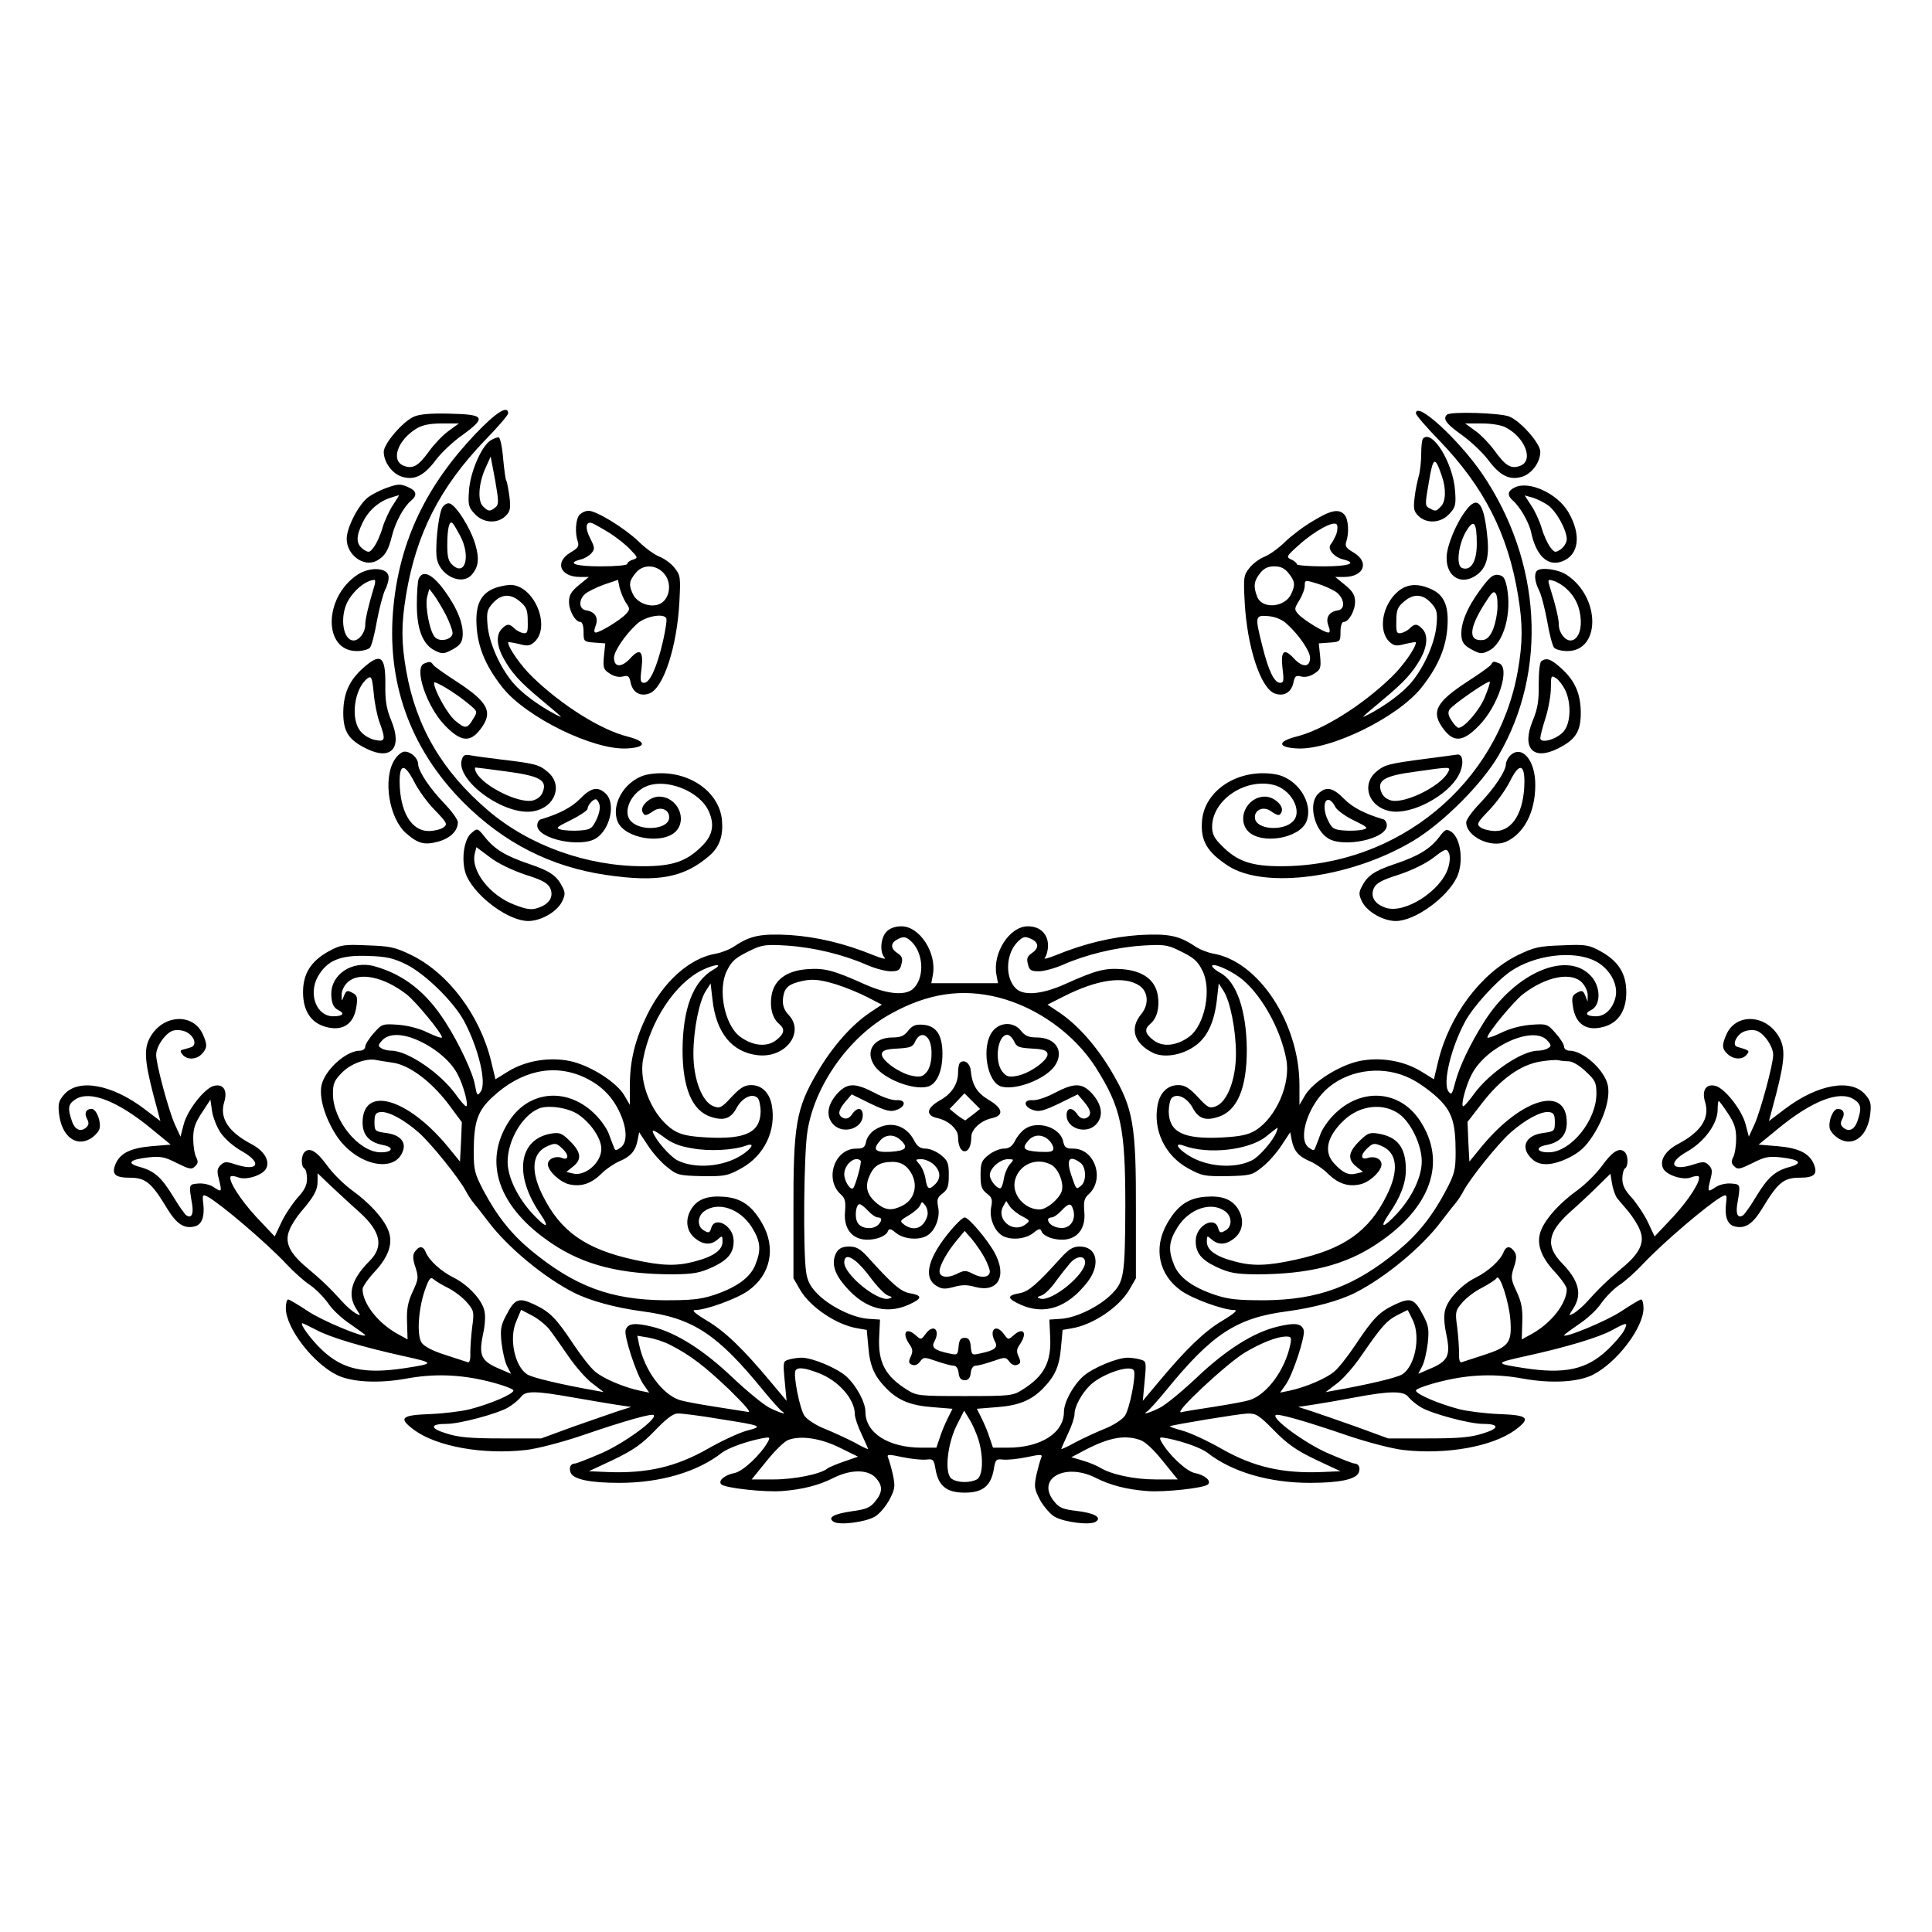 <?xml version="1.0" standalone="no"?>
<!DOCTYPE svg PUBLIC "-//W3C//DTD SVG 20010904//EN"
 "http://www.w3.org/TR/2001/REC-SVG-20010904/DTD/svg10.dtd">
<svg version="1.0" xmlns="http://www.w3.org/2000/svg"
 width="730pt" height="730pt" viewBox="0 0 730 730"
 preserveAspectRatio="xMidYMid meet">

<g transform="translate(0,730) scale(0.1,-0.1)"
fill="#000000" stroke="none">
<path d="M1796 5660 c-186 -196 -284 -402 -309 -648 -29 -286 61 -539 263
-743 154 -154 330 -244 540 -275 198 -29 295 -10 392 74 37 33 51 74 46 133
-11 114 -137 195 -273 174 -86 -12 -150 -109 -121 -180 27 -63 168 -87 219
-37 46 47 6 132 -63 132 -33 0 -71 -34 -63 -56 7 -18 13 -18 41 1 29 21 65 4
60 -28 -6 -41 -105 -49 -143 -11 -39 39 7 124 76 139 76 17 180 -29 214 -94
26 -52 20 -96 -22 -137 -58 -59 -112 -77 -223 -77 -213 0 -430 78 -585 210
-174 148 -273 317 -310 528 -19 108 -19 176 -1 285 38 232 128 409 298 586 49
50 88 96 88 102 0 33 -46 4 -124 -78z"/>
<path d="M5350 5738 c0 -6 39 -52 88 -102 170 -177 260 -354 298 -586 18 -109
18 -177 -1 -285 -75 -426 -452 -738 -895 -738 -111 0 -165 18 -223 77 -29 28
-37 45 -37 72 0 99 121 183 229 159 69 -15 115 -100 76 -139 -38 -38 -137 -30
-143 11 -5 32 31 49 60 28 28 -19 34 -19 41 -1 8 22 -30 56 -63 56 -69 0 -109
-85 -63 -132 51 -50 192 -26 219 37 29 71 -35 168 -121 180 -136 21 -262 -60
-273 -174 -7 -77 18 -120 99 -173 139 -89 465 -45 699 95 113 68 258 213 322
322 187 321 163 733 -61 1064 -89 130 -251 279 -251 229z"/>
<path d="M1565 5726 c-43 -18 -115 -103 -115 -133 0 -39 31 -82 68 -94 47 -15
84 3 128 62 20 27 65 70 101 95 92 67 85 78 -47 81 -71 2 -115 -2 -135 -11z
m129 -55 c-22 -16 -54 -50 -72 -75 -41 -57 -62 -69 -96 -56 -51 19 -24 97 48
141 22 13 50 19 95 19 l65 0 -40 -29z"/>
<path d="M5467 5733 c-16 -16 -3 -34 57 -77 35 -25 80 -68 100 -95 44 -59 81
-77 128 -62 37 12 68 55 68 94 0 31 -73 115 -117 133 -33 14 -224 20 -236 7z
m222 -48 c74 -38 107 -126 55 -145 -34 -13 -55 -1 -96 56 -18 25 -50 59 -72
75 l-40 29 63 0 c35 0 74 -6 90 -15z"/>
<path d="M1852 5635 c-35 -25 -76 -122 -80 -190 -4 -53 -1 -63 22 -87 32 -35
86 -38 117 -7 17 17 19 28 14 72 -4 29 -9 56 -12 61 -3 4 -8 42 -12 84 -3 41
-11 77 -16 79 -6 2 -20 -4 -33 -12z m20 -252 c-21 -17 -27 -16 -47 4 -22 21
-16 91 11 148 l18 40 17 -90 c14 -81 14 -91 1 -102z"/>
<path d="M5377 5643 c-4 -3 -7 -29 -7 -57 0 -28 -4 -66 -9 -84 -5 -18 -13 -54
-16 -82 -5 -41 -3 -52 14 -69 31 -31 85 -28 117 7 23 24 26 34 22 87 -7 105
-86 234 -121 198z m71 -142 c17 -48 15 -97 -4 -115 -18 -19 -20 -19 -43 -6
-17 8 -17 14 -2 99 16 96 23 99 49 22z"/>
<path d="M1459 5456 c-20 -7 -50 -22 -67 -34 -36 -27 -82 -114 -82 -158 0 -61
64 -108 113 -83 32 18 44 38 58 94 13 52 44 110 73 134 23 19 20 36 -9 49 -32
15 -41 14 -86 -2z m26 -64 c-14 -21 -32 -60 -40 -87 -8 -28 -23 -60 -33 -73
-16 -21 -19 -21 -40 -7 -27 20 -28 47 -1 102 22 45 61 79 107 93 15 5 28 9 30
9 1 1 -9 -16 -23 -37z"/>
<path d="M5723 5458 c-27 -13 -29 -30 -7 -49 26 -22 61 -82 69 -119 19 -90 63
-132 118 -111 63 24 73 100 23 186 -42 71 -149 120 -203 93z m126 -67 c32 -23
71 -94 71 -129 0 -11 -10 -28 -22 -37 -21 -14 -24 -14 -40 7 -10 13 -25 45
-33 73 -8 27 -26 66 -40 86 l-24 37 29 -8 c17 -5 43 -18 59 -29z"/>
<path d="M1671 5382 c-16 -31 -29 -163 -19 -199 17 -62 95 -95 130 -55 26 29
30 60 14 115 -18 62 -74 150 -98 155 -9 2 -21 -6 -27 -16z m68 -107 c40 -76
19 -154 -29 -110 -16 14 -20 31 -20 76 0 62 8 95 20 82 5 -4 17 -26 29 -48z"/>
<path d="M5541 5374 c-38 -48 -74 -135 -75 -179 -2 -77 59 -110 117 -65 36 29
46 71 35 159 -13 113 -36 138 -77 85z m39 -130 c0 -66 -23 -103 -56 -90 -23 9
-14 89 16 139 29 48 40 35 40 -49z"/>
<path d="M2189 5354 c-14 -17 -17 -68 -6 -100 6 -18 1 -25 -28 -42 -60 -36
-39 -91 35 -92 l35 0 -38 -31 c-29 -24 -37 -38 -37 -63 0 -34 24 -76 43 -76 7
0 12 -15 12 -37 0 -37 1 -38 41 -41 l41 -3 -5 -48 c-4 -44 -2 -51 22 -66 16
-11 35 -15 50 -11 20 5 24 1 29 -24 8 -37 37 -53 71 -40 53 20 104 176 113
345 5 93 4 102 -18 129 -12 16 -38 35 -58 43 -20 8 -55 34 -78 57 -52 50 -159
116 -189 116 -12 0 -27 -7 -35 -16z m116 -69 c28 -18 63 -46 78 -63 28 -29 28
-30 8 -37 -12 -3 -21 -11 -21 -16 0 -5 -45 -9 -100 -9 -96 0 -131 12 -76 26
14 3 32 14 40 23 14 16 14 21 -3 55 -22 42 -18 68 7 59 9 -4 40 -21 67 -38z
m208 -157 c28 -38 15 -98 -25 -112 -35 -12 -82 7 -97 40 -16 35 -14 48 10 78
29 37 83 33 112 -6z m-149 -104 c17 -24 17 -27 0 -45 -19 -21 -97 -69 -113
-69 -7 0 -7 8 0 27 11 30 -3 52 -37 57 -26 4 -29 38 -4 61 11 10 44 26 72 36
l53 18 6 -29 c4 -16 14 -41 23 -56z m141 -147 c-22 -95 -49 -157 -71 -157 -14
0 -16 7 -10 54 8 68 -6 79 -44 37 -32 -34 -60 -33 -60 4 0 24 41 85 86 127 32
30 106 43 112 20 2 -7 -4 -45 -13 -85z"/>
<path d="M4962 5332 c-35 -20 -82 -56 -105 -78 -23 -23 -58 -49 -78 -57 -20
-8 -46 -27 -58 -43 -22 -27 -23 -36 -18 -129 9 -169 60 -325 113 -345 34 -13
63 3 71 40 5 25 9 29 29 24 15 -4 34 0 50 11 24 15 26 22 22 66 l-5 48 41 3
c40 3 41 4 41 41 0 22 5 37 12 37 19 0 43 42 43 76 0 25 -8 39 -37 63 l-38 31
35 0 c74 1 95 56 35 92 -29 17 -34 24 -28 42 11 32 8 83 -6 100 -21 25 -52 19
-119 -22z m87 -51 c-6 -14 -15 -31 -21 -38 -14 -17 13 -49 48 -57 55 -14 20
-26 -76 -26 -55 0 -100 4 -100 8 0 5 -10 13 -21 18 -20 9 -19 12 28 54 61 55
134 94 144 78 4 -6 3 -23 -2 -37z m-180 -147 c24 -30 26 -43 10 -78 -24 -52
-111 -59 -129 -10 -15 38 -12 59 11 88 15 19 30 26 54 26 24 0 39 -7 54 -26z
m181 -72 c30 -23 34 -64 6 -68 -34 -5 -48 -27 -37 -57 7 -19 7 -27 0 -27 -16
0 -94 48 -113 69 -16 18 -16 21 3 52 12 19 21 44 21 56 0 22 1 22 47 8 26 -8
59 -23 73 -33z m-186 -121 c45 -41 86 -102 86 -126 0 -37 -28 -38 -60 -4 -38
42 -52 31 -44 -37 6 -46 4 -54 -9 -54 -22 0 -44 45 -67 138 -29 115 -28 118
23 114 28 -3 52 -13 71 -31z"/>
<path d="M1350 5128 c-128 -86 -129 -288 -2 -288 22 0 44 6 50 13 6 7 18 52
26 100 9 48 23 101 31 118 9 17 15 40 13 52 -5 33 -72 36 -118 5z m65 -40
c-22 -73 -35 -126 -35 -149 0 -29 -23 -59 -44 -59 -40 0 -53 88 -23 146 23 43
67 80 101 83 4 1 5 -9 1 -21z"/>
<path d="M5807 5143 c-11 -11 -8 -42 8 -73 9 -17 22 -69 31 -117 8 -48 20 -93
26 -100 6 -7 28 -13 50 -13 126 0 126 202 -1 287 -32 22 -99 31 -114 16z m111
-67 c35 -31 53 -72 55 -121 2 -43 -15 -75 -39 -75 -21 0 -44 30 -44 59 0 23
-12 74 -36 150 -6 21 -5 23 17 16 13 -4 35 -17 47 -29z"/>
<path d="M1582 5113 c-4 -10 -7 -54 -7 -98 0 -94 23 -152 70 -174 26 -13 33
-12 65 5 27 15 36 26 38 50 4 45 -19 104 -69 173 -46 63 -82 79 -97 44z m103
-137 c14 -28 25 -58 25 -68 0 -24 -47 -36 -66 -16 -20 19 -39 118 -30 153 l8
30 19 -25 c10 -14 30 -47 44 -74z"/>
<path d="M5591 5069 c-50 -69 -73 -128 -69 -173 2 -24 11 -35 38 -50 32 -17
39 -18 65 -5 57 27 89 145 68 244 -7 32 -13 40 -33 43 -20 2 -33 -10 -69 -59z
m66 -81 c-8 -63 -27 -102 -52 -106 -57 -7 -56 40 2 133 31 49 37 55 46 40 5
-10 7 -40 4 -67z"/>
<path d="M1865 5076 c-45 -19 -65 -56 -65 -118 0 -91 30 -169 99 -256 89 -112
343 -237 470 -230 74 4 76 26 2 45 -100 25 -247 117 -358 224 -44 42 -93 112
-93 132 0 2 18 -1 40 -6 33 -9 42 -8 59 7 65 59 -2 217 -92 216 -18 -1 -46 -7
-62 -14z m101 -50 c23 -19 28 -32 28 -72 1 -43 -1 -49 -18 -46 -10 2 -25 10
-33 18 -18 18 -28 18 -47 -2 -22 -22 -20 -64 7 -112 30 -54 59 -87 142 -156
87 -73 85 -71 55 -56 -67 35 -132 84 -164 123 -50 61 -89 152 -94 217 -4 48
-1 58 22 83 31 33 66 35 102 3z"/>
<path d="M5282 5065 c-60 -51 -76 -150 -31 -191 17 -15 26 -16 59 -7 22 5 40
8 40 6 0 -20 -49 -90 -93 -132 -111 -107 -258 -199 -358 -224 -74 -19 -72 -41
2 -45 127 -7 381 118 470 230 69 87 99 165 99 256 0 63 -20 99 -67 118 -49 21
-88 17 -121 -11z m124 -42 c23 -25 26 -35 22 -83 -5 -65 -44 -156 -94 -217
-32 -39 -97 -88 -164 -123 -30 -15 -32 -17 55 56 83 69 112 102 143 156 26 48
28 90 6 112 -19 20 -29 20 -47 2 -8 -8 -23 -16 -33 -18 -17 -3 -19 3 -18 46 0
40 5 53 28 72 36 32 71 30 102 -3z"/>
<path d="M1371 4775 c-52 -47 -73 -95 -74 -167 0 -72 19 -103 88 -137 93 -46
136 3 94 105 -19 46 -24 76 -23 139 1 107 -18 120 -85 60z m63 -204 c24 -66
22 -75 -16 -67 -18 3 -43 17 -55 32 -40 45 -25 163 26 201 14 10 17 4 23 -55
3 -37 13 -87 22 -111z"/>
<path d="M5824 4802 c-6 -4 -10 -40 -10 -87 1 -63 -4 -93 -23 -139 -42 -102 1
-151 94 -105 69 34 88 65 88 137 -1 72 -22 120 -74 167 -39 35 -55 41 -75 27z
m90 -109 c24 -51 21 -126 -6 -157 -26 -30 -88 -47 -88 -25 0 8 9 43 20 77 11
35 20 86 20 113 0 46 1 48 19 37 10 -6 26 -27 35 -45z"/>
<path d="M1603 4793 c-41 -16 10 -165 79 -235 59 -61 94 -64 132 -15 51 66 32
103 -89 182 -45 29 -86 58 -89 64 -8 12 -13 12 -33 4z m168 -153 c34 -28 34
-29 17 -56 -22 -38 -30 -39 -68 -7 -29 24 -80 116 -80 143 0 11 84 -40 131
-80z"/>
<path d="M5634 4789 c-3 -6 -44 -35 -89 -64 -121 -79 -140 -116 -89 -182 38
-49 73 -46 132 15 73 74 120 219 76 236 -21 8 -22 8 -30 -5z m-24 -124 c-20
-49 -77 -115 -99 -115 -5 0 -17 12 -26 27 -13 19 -15 31 -8 42 11 18 146 111
152 105 2 -2 -6 -28 -19 -59z"/>
<path d="M1490 4428 c-44 -72 -20 -220 45 -277 45 -39 69 -45 121 -31 46 13
74 41 74 73 0 10 -23 42 -51 71 -56 58 -98 122 -99 148 0 23 -27 48 -51 48
-11 0 -28 -14 -39 -32z m153 -189 c47 -49 49 -53 32 -66 -11 -7 -35 -13 -55
-13 -66 0 -109 73 -110 186 0 68 18 70 53 4 16 -33 52 -83 80 -111z"/>
<path d="M5706 4445 c-9 -9 -16 -24 -16 -33 -1 -26 -43 -90 -99 -148 -28 -29
-51 -61 -51 -71 0 -53 91 -98 149 -74 68 29 112 111 112 214 1 94 -51 155 -95
112z m54 -99 c-1 -113 -44 -186 -110 -186 -20 0 -44 6 -55 13 -17 13 -15 17
32 66 28 29 63 78 79 110 33 67 54 66 54 -3z"/>
<path d="M1745 4430 c-25 -79 164 -216 272 -195 81 15 111 99 53 148 -33 28
-48 32 -175 47 -49 6 -102 13 -117 16 -21 4 -28 1 -33 -16z m169 -45 c126 -17
154 -33 137 -77 -6 -17 -20 -28 -39 -33 -53 -11 -184 54 -212 105 -6 11 -7 20
-3 20 4 0 57 -7 117 -15z"/>
<path d="M5395 4434 c-152 -20 -162 -23 -195 -50 -58 -50 -28 -134 53 -149 80
-15 219 59 259 137 20 38 17 79 -5 77 -7 -1 -57 -8 -112 -15z m75 -54 c-28
-51 -159 -116 -212 -105 -19 5 -33 16 -39 33 -17 43 12 61 127 76 140 20 137
20 124 -4z"/>
<path d="M2192 4282 c-32 -33 -81 -58 -149 -78 -7 -2 -13 -12 -13 -23 0 -51
165 -86 223 -48 52 34 74 130 37 167 -30 30 -56 25 -98 -18z m73 -22 c4 -12
-1 -36 -12 -58 -16 -33 -22 -37 -62 -40 -25 -2 -56 0 -70 3 -23 6 -20 9 37 37
34 17 62 36 62 42 0 13 20 36 31 36 4 0 11 -9 14 -20z"/>
<path d="M4980 4300 c-37 -37 -15 -133 37 -167 58 -38 223 -3 223 48 0 11 -6
21 -12 23 -69 20 -118 45 -150 78 -42 43 -68 48 -98 18z m65 -48 c5 -12 36
-35 69 -51 55 -27 58 -30 35 -36 -14 -3 -45 -5 -70 -3 -40 3 -46 7 -62 40 -19
39 -15 82 6 75 7 -2 16 -13 22 -25z"/>
<path d="M1782 4153 c-32 -25 -41 -115 -18 -165 38 -80 159 -168 232 -168 48
0 109 35 128 74 12 25 12 34 1 55 -21 42 -47 60 -124 86 -89 30 -131 55 -168
101 -28 35 -29 36 -51 17z m203 -158 c64 -20 85 -32 94 -51 14 -32 -3 -60 -45
-74 -25 -9 -42 -7 -89 11 -94 35 -167 129 -151 194 l6 24 51 -38 c31 -24 84
-49 134 -66z"/>
<path d="M5437 4136 c-34 -44 -78 -71 -168 -101 -77 -26 -103 -44 -124 -86
-11 -21 -11 -30 1 -55 19 -39 80 -74 128 -74 72 0 194 88 231 166 26 56 15
146 -21 171 -19 12 -23 11 -47 -21z m35 -115 c-27 -87 -164 -175 -236 -151
-42 14 -59 42 -45 74 9 19 30 31 94 51 49 16 102 42 131 64 45 35 50 36 58 19
6 -11 5 -33 -2 -57z"/>
<path d="M3350 3780 c-23 -23 -27 -79 -7 -99 6 -7 -13 -2 -43 10 -110 45 -214
69 -315 76 -109 6 -149 -2 -208 -41 -18 -13 -50 -25 -70 -29 -100 -16 -200
-105 -262 -232 -45 -92 -65 -172 -65 -265 l0 -75 -21 36 c-30 51 -130 114
-206 130 -79 16 -168 1 -234 -40 l-47 -29 -16 67 c-42 174 -161 333 -301 402
-62 30 -80 34 -167 37 -89 4 -101 2 -145 -22 -68 -37 -98 -85 -98 -155 0 -70
30 -116 86 -131 65 -18 107 11 116 79 5 33 2 41 -16 50 -18 10 -23 9 -31 -11
-9 -23 -9 -23 -9 3 -1 14 9 35 22 47 43 41 136 22 223 -45 34 -26 134 -147
134 -163 0 -4 -24 4 -53 18 -32 16 -75 27 -113 30 -59 4 -61 3 -92 -32 -18
-20 -32 -43 -32 -51 0 -8 -9 -15 -20 -15 -52 0 -132 -72 -145 -130 -10 -46 12
-122 55 -189 75 -116 227 -149 254 -55 9 32 -16 57 -65 63 -42 6 -44 7 -44 41
0 28 4 36 22 38 29 4 88 -27 146 -78 47 -42 151 -171 177 -220 7 -14 22 -37
34 -51 12 -14 34 -43 51 -65 74 -98 211 -211 323 -268 61 -31 156 -57 260 -71
190 -25 282 -85 457 -300 32 -39 63 -73 69 -77 24 -16 -7 -7 -47 13 -23 12
-85 63 -138 113 -109 104 -214 171 -305 193 -66 16 -91 13 -100 -12 -8 -20 41
-170 68 -207 l21 -30 -34 7 c-62 13 -139 46 -170 72 -17 14 -53 60 -81 102
-67 101 -90 124 -149 152 -60 28 -74 22 -107 -42 -20 -37 -22 -53 -17 -103 4
-33 13 -73 21 -88 l15 -29 -37 16 c-76 31 -86 51 -69 133 9 42 10 74 4 94 -11
40 -62 94 -114 120 -50 25 -94 66 -106 96 -10 26 -27 25 -43 0 -7 -11 -6 -29
4 -57 12 -38 11 -45 -11 -92 -18 -39 -23 -66 -21 -115 l2 -65 -40 22 c-73 41
-130 115 -130 168 0 9 20 38 45 65 55 59 72 111 51 160 -19 45 -71 102 -138
150 -30 22 -71 63 -92 92 -39 54 -66 70 -85 51 -14 -14 -14 -54 -1 -62 6 -3
10 -21 10 -39 0 -25 -10 -44 -36 -72 -19 -22 -47 -63 -61 -93 l-25 -53 -69 73
c-63 68 -109 142 -97 154 3 3 16 1 29 -4 29 -11 87 7 103 31 18 29 -4 69 -54
95 -87 46 -121 98 -103 158 14 45 -3 71 -39 62 -35 -9 -100 -91 -114 -146
l-12 -46 -22 48 c-23 52 -70 226 -70 261 0 33 37 85 65 92 15 4 37 1 50 -6 30
-16 40 -49 17 -57 -9 -3 -23 -7 -31 -9 -11 -3 -11 -7 -1 -19 17 -21 53 -19 73
3 21 23 21 35 2 77 -37 76 -144 72 -194 -8 -28 -45 -26 -89 7 -218 l28 -105
-62 47 c-122 92 -249 115 -302 53 -20 -23 -23 -35 -19 -71 9 -85 63 -128 118
-96 17 10 32 27 35 38 7 28 -12 75 -30 75 -21 0 -29 -17 -17 -38 7 -13 7 -22
-1 -30 -21 -21 -44 -13 -56 21 -17 49 -15 65 13 83 54 35 158 -5 287 -111 l73
-60 -73 -6 c-78 -7 -116 -26 -134 -64 -18 -41 -5 -55 52 -55 60 0 82 -18 140
-114 37 -61 65 -80 106 -70 27 7 38 37 32 88 -4 32 -2 34 17 24 49 -27 220
-172 298 -255 26 -28 66 -64 89 -79 22 -15 53 -47 69 -70 15 -23 53 -58 84
-78 30 -21 55 -39 55 -41 0 -13 -164 55 -217 91 -36 24 -70 44 -74 44 -5 0 -9
-15 -9 -33 0 -74 102 -208 194 -253 57 -27 157 -32 262 -13 102 19 201 16 307
-10 53 -13 97 -29 97 -35 0 -14 -88 -51 -165 -71 -33 -8 -99 -16 -148 -18
-113 -4 -123 -15 -61 -61 86 -62 258 -93 420 -75 39 4 133 28 210 54 169 58
267 85 274 78 14 -15 -110 -105 -195 -143 -51 -22 -97 -40 -103 -40 -16 0 -23
-16 -16 -34 10 -26 74 -39 184 -39 155 0 295 41 388 114 24 18 90 42 150 54
31 6 33 5 24 -12 -27 -49 -95 -113 -127 -119 -37 -7 -64 -30 -49 -43 15 -14
165 -30 229 -25 77 6 138 21 197 51 63 31 127 31 156 0 28 -30 28 -55 -1 -90
-18 -23 -34 -30 -86 -37 -70 -10 -96 -24 -71 -40 21 -14 118 -2 155 19 17 9
41 38 55 63 22 42 23 51 14 95 -6 26 -14 55 -18 64 -6 14 -1 15 55 3 34 -7 74
-11 90 -9 25 3 28 0 34 -37 11 -63 42 -88 110 -88 68 0 99 25 110 88 6 37 9
40 34 37 16 -2 56 2 90 9 56 12 61 11 55 -3 -4 -9 -12 -38 -18 -64 -9 -44 -8
-53 14 -95 14 -25 39 -54 55 -63 37 -21 134 -33 155 -19 25 16 -4 33 -72 41
-52 6 -66 12 -85 36 -69 85 39 147 155 90 59 -30 120 -45 197 -51 64 -5 214
11 229 25 15 13 -12 36 -49 43 -32 6 -100 70 -127 119 -9 17 -7 18 24 12 60
-12 126 -36 150 -54 93 -73 233 -114 388 -114 110 0 174 13 184 39 7 18 0 34
-16 34 -6 0 -52 18 -103 40 -85 38 -209 128 -195 143 7 7 105 -20 274 -78 77
-26 171 -50 210 -54 162 -18 334 13 420 75 62 46 52 57 -61 61 -49 2 -115 10
-148 18 -77 20 -165 57 -165 71 0 6 44 22 98 35 105 26 204 29 306 10 105 -19
205 -14 262 13 92 45 194 179 194 253 0 18 -4 33 -9 33 -4 0 -38 -20 -74 -44
-53 -36 -217 -104 -217 -91 0 2 25 20 55 41 31 20 69 55 84 78 16 23 47 55 69
70 23 15 63 51 89 79 78 83 249 228 298 255 19 10 21 8 17 -24 -6 -51 5 -81
32 -88 41 -10 69 9 106 70 58 96 80 114 140 114 57 0 70 14 52 55 -18 38 -56
57 -134 64 l-73 6 73 60 c129 106 233 146 287 111 28 -18 30 -34 13 -83 -12
-34 -35 -42 -56 -21 -8 8 -8 17 -1 30 12 21 4 38 -17 38 -18 0 -37 -47 -30
-75 3 -11 18 -28 35 -38 55 -32 109 11 118 96 4 36 1 48 -19 71 -53 62 -180
39 -302 -53 l-62 -47 28 105 c33 129 35 173 7 218 -50 80 -157 84 -194 8 -20
-43 -19 -58 3 -78 23 -21 56 -22 72 -2 12 15 11 16 -37 30 -18 6 -4 41 22 55
13 7 35 10 50 6 28 -7 65 -59 65 -92 0 -35 -47 -209 -70 -261 l-22 -48 -12 46
c-14 55 -79 137 -114 146 -36 9 -53 -17 -39 -62 18 -60 -16 -112 -103 -158
-50 -26 -72 -66 -54 -95 16 -24 74 -42 103 -31 13 5 26 7 29 4 12 -12 -34 -86
-97 -154 l-69 -73 -25 53 c-14 30 -42 71 -61 93 -26 28 -36 47 -36 72 0 18 5
36 10 39 13 8 13 48 -1 62 -19 19 -46 3 -85 -51 -21 -29 -62 -70 -92 -92 -67
-48 -119 -105 -138 -150 -21 -49 -4 -101 51 -160 25 -27 45 -56 45 -65 0 -53
-57 -127 -130 -168 l-40 -22 2 65 c2 49 -3 76 -21 115 -22 47 -23 54 -11 92
10 28 11 46 4 57 -16 25 -33 26 -43 0 -12 -30 -56 -71 -106 -96 -52 -26 -103
-80 -114 -120 -6 -20 -5 -52 4 -94 17 -82 7 -102 -69 -133 l-37 -16 15 29 c8
15 17 55 21 88 5 50 3 66 -17 103 -33 64 -47 70 -107 42 -59 -28 -82 -51 -149
-152 -28 -42 -64 -88 -81 -102 -31 -26 -108 -59 -170 -72 l-34 -7 21 30 c27
37 76 187 68 207 -9 25 -34 28 -100 12 -91 -22 -196 -89 -305 -193 -53 -50
-115 -101 -138 -113 -40 -20 -71 -29 -47 -13 6 4 37 38 69 77 175 215 267 275
457 300 104 14 199 40 260 71 112 57 249 170 323 268 17 22 39 51 51 65 12 14
27 37 34 51 26 49 130 178 177 220 58 51 117 82 146 78 18 -2 22 -10 22 -38 0
-34 -2 -35 -44 -41 -70 -9 -89 -58 -39 -101 29 -25 76 -22 137 8 41 21 62 40
91 85 43 67 65 143 55 189 -13 58 -93 130 -145 130 -11 0 -20 7 -20 15 0 8
-14 31 -32 51 -31 35 -33 36 -92 32 -38 -3 -81 -14 -113 -30 -29 -14 -53 -22
-53 -18 0 16 100 137 134 163 88 68 184 86 224 44 12 -13 22 -34 21 -48 l0
-24 -9 23 c-8 20 -13 21 -31 11 -18 -9 -21 -17 -16 -50 9 -68 51 -97 116 -79
56 15 86 61 86 131 0 70 -30 118 -98 155 -44 24 -56 26 -145 22 -87 -3 -105
-7 -167 -37 -140 -69 -259 -228 -301 -402 l-16 -67 -47 29 c-66 41 -155 56
-234 40 -76 -16 -176 -79 -206 -130 l-21 -36 0 75 c0 234 -155 469 -327 497
-20 4 -52 16 -70 29 -59 39 -99 47 -208 41 -101 -7 -205 -31 -315 -76 -30 -12
-49 -17 -42 -10 6 7 12 28 12 46 0 44 -30 73 -76 73 -69 0 -134 -100 -119
-183 l6 -32 -126 0 -126 0 6 32 c15 83 -50 183 -119 183 -23 0 -43 -7 -56 -20z
m98 -42 c44 -48 44 -139 0 -176 -31 -25 -99 -18 -183 20 -116 52 -150 61 -215
56 -79 -6 -126 -41 -135 -101 -7 -46 4 -85 29 -106 23 -19 20 -37 -11 -61 -36
-28 -90 -22 -138 14 -58 45 -84 179 -48 249 19 38 33 49 93 78 40 19 56 21
135 16 101 -7 212 -34 298 -72 32 -14 73 -25 92 -25 29 0 36 4 41 27 6 21 2
30 -14 41 -27 17 -28 37 -4 51 26 15 36 13 60 -11z m453 12 c25 -14 24 -34 -3
-52 -16 -11 -20 -20 -14 -41 5 -23 12 -27 41 -27 19 0 60 11 92 25 86 38 197
65 298 72 79 5 95 3 135 -16 60 -29 74 -40 93 -78 36 -70 10 -204 -48 -249
-48 -36 -102 -42 -137 -14 -32 24 -35 42 -12 61 25 21 36 60 29 106 -9 60 -56
95 -135 101 -65 5 -99 -4 -215 -56 -84 -38 -152 -45 -183 -20 -44 37 -44 128
0 176 24 25 31 26 59 12z m-2366 -94 c72 -36 178 -140 218 -213 55 -103 87
-236 63 -268 -12 -17 -14 -15 -21 23 -7 46 -60 159 -112 240 -72 113 -157 180
-268 211 -86 24 -169 -33 -163 -113 2 -30 9 -43 25 -52 28 -13 19 -24 -18 -24
-63 0 -95 83 -58 150 35 61 84 82 189 78 70 -2 96 -8 145 -32z m4490 14 c54
-26 89 -85 80 -134 -9 -45 -39 -76 -74 -76 -37 0 -46 11 -18 24 35 18 36 84 2
124 -87 104 -289 20 -408 -170 -53 -84 -93 -169 -108 -226 -12 -47 -15 -51
-26 -36 -23 31 10 167 64 266 30 55 117 151 171 188 91 62 235 80 317 40z
m-3330 -34 c-76 -44 -115 -146 -116 -303 0 -144 36 -230 107 -253 49 -16 76
-7 98 35 21 38 59 56 79 36 6 -6 11 -30 11 -52 -2 -78 -57 -104 -200 -97 -72
4 -100 10 -128 27 -78 49 -134 177 -116 269 27 144 121 286 222 336 49 24 85
26 43 2z m1986 -27 c78 -55 157 -192 179 -311 18 -92 -38 -220 -116 -269 -28
-17 -56 -23 -128 -27 -143 -7 -198 19 -200 97 0 22 5 46 11 52 20 20 58 2 79
-36 22 -42 49 -51 98 -35 71 23 107 109 107 253 -1 149 -39 260 -102 292 -16
9 -29 20 -29 25 0 13 61 -12 101 -41z m-1520 -29 c35 -11 88 -33 117 -48 l54
-28 -42 -28 c-71 -47 -145 -130 -203 -230 -79 -135 -90 -197 -89 -524 l0 -252
26 -45 c39 -65 137 -131 216 -144 l35 -6 6 -65 c6 -73 23 -110 68 -156 45 -46
93 -65 176 -71 l74 -6 -18 -36 c-10 -20 -24 -53 -30 -73 l-13 -38 -56 0 c-125
0 -212 56 -212 135 0 36 -33 98 -72 134 -34 31 -128 71 -169 71 -13 0 -35 -3
-48 -7 -22 -6 -23 -8 -16 -81 l7 -75 -62 74 c-102 122 -170 188 -239 229 -45
27 -59 40 -45 40 42 0 159 43 201 73 85 60 106 162 53 254 -38 67 -79 96 -144
101 -62 5 -99 -9 -122 -43 -26 -40 -22 -84 10 -112 32 -27 62 -29 88 -6 17 15
18 15 18 -9 0 -31 -34 -56 -104 -74 -69 -19 -125 -17 -230 6 -183 40 -278 107
-345 242 -48 95 -41 163 19 188 28 12 33 11 55 -10 26 -24 24 -46 -2 -35 -24
9 -53 -4 -53 -24 0 -25 46 -68 81 -76 44 -10 82 2 120 39 19 19 50 40 69 48
43 18 61 39 69 79 l6 31 33 -50 c18 -28 51 -65 73 -82 37 -30 44 -32 132 -34
85 -1 96 1 147 29 88 48 134 144 116 240 -9 47 -38 75 -78 75 -25 0 -41 -10
-74 -45 -38 -41 -44 -44 -68 -35 -43 16 -76 102 -76 198 0 91 22 200 47 238
l18 28 7 -61 c14 -126 74 -199 171 -210 105 -12 179 86 117 152 -17 18 -23 36
-22 57 3 40 16 56 56 67 49 14 79 12 147 -9z m1144 -4 c34 -23 37 -72 7 -108
-44 -53 -28 -109 42 -145 40 -21 107 -12 157 22 49 32 77 90 87 178 l7 61 18
-28 c25 -38 47 -147 47 -238 0 -96 -33 -182 -76 -198 -24 -9 -30 -6 -68 35
-33 35 -49 45 -74 45 -40 0 -69 -28 -78 -75 -18 -96 28 -192 116 -240 51 -28
62 -30 147 -29 88 2 95 4 132 34 22 17 55 54 73 82 l33 50 6 -31 c8 -40 26
-61 69 -79 19 -8 50 -29 69 -48 38 -37 76 -49 120 -39 35 7 81 50 81 75 0 21
-25 33 -51 25 -28 -9 -30 10 -4 35 22 21 27 22 55 10 60 -25 67 -93 19 -188
-67 -135 -162 -202 -345 -242 -105 -23 -161 -25 -230 -6 -70 18 -104 43 -104
74 0 24 1 24 18 9 26 -23 56 -21 88 6 32 28 36 72 10 112 -23 34 -60 48 -122
43 -65 -5 -106 -34 -144 -101 -53 -92 -32 -194 53 -254 42 -30 159 -73 201
-73 14 0 0 -13 -45 -40 -69 -41 -137 -107 -239 -229 l-62 -74 7 75 c7 73 6 75
-16 81 -13 4 -35 7 -48 7 -41 0 -135 -40 -169 -71 -39 -36 -72 -98 -72 -134 0
-79 -87 -135 -212 -135 l-56 0 -13 38 c-6 20 -20 53 -30 73 l-18 36 74 6 c83
6 131 25 176 71 45 46 62 83 68 156 l6 65 35 6 c79 13 177 79 216 144 l26 45
0 252 c1 327 -10 389 -89 524 -58 100 -132 183 -203 230 l-42 28 59 30 c128
65 230 80 288 42z m-532 -45 c148 -38 287 -139 367 -264 96 -152 112 -226 112
-524 -1 -263 -5 -286 -52 -333 -47 -47 -133 -89 -190 -93 l-45 -3 3 -65 c5
-96 -23 -149 -105 -200 -36 -23 -46 -24 -218 -24 -172 0 -182 1 -218 24 -82
51 -110 104 -105 200 l3 65 -45 3 c-57 4 -143 46 -190 93 -28 28 -39 49 -44
83 -12 79 -9 449 5 533 27 173 158 358 316 444 139 77 268 96 406 61z m-2187
-165 c64 -30 120 -79 144 -127 22 -42 42 -119 31 -119 -4 0 -22 21 -40 46 -58
80 -180 163 -241 164 -14 0 -32 4 -40 10 -12 7 -12 12 4 29 26 28 78 27 142
-3z m4260 3 c16 -17 16 -22 4 -29 -8 -6 -26 -10 -40 -10 -61 -1 -183 -84 -241
-164 -18 -25 -36 -46 -40 -46 -11 0 9 77 31 119 54 107 233 188 286 130z
m-4364 -84 c63 -8 145 -69 211 -155 l52 -70 -3 -74 -4 -75 -49 60 c-152 182
-319 228 -319 87 0 -46 25 -74 75 -84 46 -8 40 -29 -9 -28 -82 3 -178 121
-178 221 0 39 5 51 35 81 33 33 90 54 127 47 8 -2 36 -6 62 -10z m4444 5 c15
0 41 -15 65 -38 36 -33 41 -42 41 -84 0 -101 -95 -219 -178 -222 -49 -1 -55
20 -9 28 50 10 75 38 75 84 0 141 -167 95 -319 -87 l-49 -60 -4 75 -3 75 55
71 c70 91 146 145 220 157 30 5 61 7 68 5 8 -2 25 -4 38 -4z m-3722 -59 c60
-27 104 -67 133 -125 32 -63 36 -122 8 -142 -18 -13 -21 -13 -26 3 -4 10 -13
32 -19 50 -7 18 -28 49 -48 69 -102 106 -250 97 -327 -20 -103 -155 -43 -329
161 -465 122 -82 260 -116 459 -116 75 1 99 5 147 27 60 28 81 55 80 101 -1
56 -72 95 -85 46 -5 -17 -9 -19 -26 -9 -28 14 -27 55 1 74 52 37 134 9 178
-60 34 -54 37 -86 14 -143 -19 -48 -70 -85 -156 -114 -52 -17 -86 -20 -188
-20 -203 2 -339 53 -503 188 -76 63 -129 130 -181 228 -32 61 -36 77 -36 143
0 114 14 156 70 208 107 100 230 128 344 77z m3127 -7 c29 -14 73 -46 99 -70
56 -52 70 -94 70 -208 0 -66 -4 -82 -36 -143 -52 -98 -105 -165 -181 -228
-164 -135 -300 -186 -503 -188 -102 0 -136 3 -188 20 -86 29 -137 66 -156 114
-23 57 -20 89 14 143 44 69 126 97 178 60 28 -19 29 -60 1 -74 -17 -10 -21 -8
-26 9 -13 49 -84 10 -85 -46 -1 -46 20 -73 80 -101 48 -22 72 -26 147 -27 199
0 337 34 459 116 204 136 264 310 161 465 -77 117 -225 126 -327 20 -20 -20
-41 -51 -48 -69 -6 -18 -15 -40 -19 -50 -5 -16 -8 -16 -26 -3 -45 33 0 167 77
229 85 69 211 81 309 31z m-4498 -203 c17 -25 49 -53 83 -72 77 -44 58 -77
-28 -48 -34 11 -41 10 -55 -4 -13 -13 -14 -23 -5 -56 11 -46 10 -47 -23 -25
-13 8 -38 14 -57 12 -35 -3 -35 -2 -22 -79 6 -37 -3 -54 -22 -41 -6 4 -28 35
-49 70 -45 74 -72 98 -128 113 -51 14 -37 28 35 36 46 5 62 1 107 -22 47 -23
55 -25 68 -12 12 11 12 19 4 35 -6 11 -11 43 -11 70 0 38 7 59 33 98 l32 49 6
-42 c3 -22 17 -60 32 -82z m5696 72 c24 -36 31 -57 31 -95 0 -27 -5 -59 -11
-70 -8 -16 -8 -24 4 -35 13 -13 21 -11 68 12 45 23 61 27 107 22 72 -8 86 -22
35 -36 -56 -15 -83 -39 -128 -113 -21 -35 -43 -66 -49 -70 -19 -13 -28 4 -22
41 13 77 13 76 -22 79 -19 2 -44 -4 -57 -12 -33 -22 -34 -21 -23 25 9 33 8 43
-5 56 -14 14 -21 15 -55 4 -86 -29 -105 4 -27 48 65 37 115 105 115 158 0 18
2 33 4 33 2 0 18 -21 35 -47z m-4344 -4 c47 -32 86 -89 87 -128 2 -52 -60
-107 -107 -95 l-25 6 25 20 c34 27 31 54 -10 95 -31 31 -40 35 -71 30 -125
-20 -144 -157 -42 -304 38 -56 22 -55 -30 1 -57 62 -94 139 -94 196 0 80 54
174 117 201 34 15 112 4 150 -22z m3103 1 c44 -33 84 -117 84 -178 0 -59 -36
-135 -94 -198 -52 -56 -68 -57 -30 -1 43 62 64 116 64 167 0 84 -31 125 -106
137 -31 5 -40 1 -71 -30 -41 -41 -44 -68 -10 -95 l25 -20 -25 -6 c-29 -8 -51
2 -84 38 -41 44 -27 103 38 164 61 57 149 66 209 22z m-2672 -129 c65 -12 155
-7 202 10 35 13 26 -8 -15 -35 -69 -45 -177 -54 -244 -20 -27 14 -81 75 -92
106 -4 11 8 6 38 -16 32 -25 61 -37 111 -45z m2207 62 c-11 -31 -64 -93 -92
-107 -67 -34 -175 -25 -243 20 -42 27 -51 48 -15 35 92 -34 245 -17 310 34 23
19 43 34 44 34 1 1 0 -7 -4 -16z m-3465 -303 c81 -73 93 -130 38 -185 -69 -69
-85 -127 -49 -182 17 -26 17 -26 -4 -15 -11 7 -34 26 -49 43 -46 51 -77 81
-133 128 -68 56 -87 98 -67 144 7 19 27 49 43 68 49 57 63 82 63 115 l0 31 48
-46 c27 -25 76 -71 110 -101z m4752 53 c8 -10 28 -33 44 -52 15 -19 35 -49 42
-68 20 -46 1 -88 -67 -144 -56 -47 -87 -77 -133 -128 -15 -17 -38 -36 -49 -43
-21 -11 -21 -11 -3 17 35 54 23 105 -42 172 -63 65 -55 116 30 193 34 30 82
75 107 100 l46 45 6 -37 c3 -20 12 -45 19 -55z m-4414 -341 c23 -12 54 -36 69
-54 26 -30 27 -36 19 -93 -4 -33 -7 -77 -7 -98 1 -25 -3 -37 -10 -34 -7 2 -45
15 -86 28 -47 15 -79 32 -88 46 -19 29 -12 129 13 200 16 44 21 50 34 38 8 -7
34 -22 56 -33z m4011 -120 c6 -85 -6 -101 -98 -131 -41 -13 -79 -26 -86 -28
-7 -3 -11 9 -10 34 0 21 -3 65 -7 98 -8 57 -7 63 19 93 15 18 49 44 76 57 26
14 51 30 54 36 12 18 47 -91 52 -159z m-3632 -34 c14 -18 46 -64 73 -103 26
-38 66 -84 90 -102 l43 -33 -33 6 c-124 22 -236 48 -256 61 -47 30 -70 136
-41 201 l18 43 40 -21 c22 -11 52 -35 66 -52z m3265 30 c28 -65 5 -172 -42
-201 -20 -13 -132 -39 -256 -61 l-33 -6 43 33 c24 18 64 64 90 102 75 109 96
134 136 155 20 10 38 19 40 20 2 0 11 -19 22 -42z m-4147 -32 c53 -29 178 -66
332 -100 118 -26 118 -28 8 -45 -155 -24 -237 -6 -315 67 -42 39 -88 102 -75
102 2 0 25 -11 50 -24z m4943 -4 c-8 -15 -37 -49 -64 -74 -78 -73 -160 -91
-315 -67 -110 17 -110 19 8 45 155 34 278 71 328 99 55 30 60 30 43 -3z
m-3603 -54 c73 -37 130 -80 224 -170 58 -57 83 -86 70 -83 -12 2 -69 11 -127
20 -58 9 -117 20 -132 25 -65 21 -133 113 -153 209 l-7 34 42 -7 c23 -4 61
-16 83 -28z m2342 0 c-20 -95 -88 -187 -153 -208 -15 -5 -74 -16 -132 -25 -58
-9 -115 -18 -127 -21 -32 -6 171 183 240 225 64 38 121 60 155 61 21 0 23 -3
17 -32z m-1782 -106 c76 -29 137 -99 137 -156 0 -12 11 -45 25 -74 14 -30 25
-55 25 -57 0 -2 -24 9 -52 25 -29 15 -79 38 -111 51 -33 13 -67 35 -77 49 -18
25 -44 156 -34 172 8 13 35 10 87 -10z m1191 10 c10 -16 -16 -147 -34 -172
-10 -14 -44 -36 -77 -49 -32 -13 -82 -36 -110 -51 -29 -16 -53 -27 -53 -25 0
2 11 27 25 57 14 29 25 62 25 74 0 30 27 79 60 111 45 42 150 78 164 55z
m-2120 -102 c61 -11 136 -23 166 -28 l55 -8 -50 -16 c-27 -9 -104 -36 -170
-59 l-120 -44 -150 0 c-118 0 -163 4 -209 19 -63 19 -62 36 2 36 49 0 191 38
232 62 19 11 40 29 48 39 17 25 55 24 196 -1z m3158 1 c8 -10 29 -28 48 -39
41 -24 183 -62 232 -62 64 0 65 -17 2 -36 -46 -15 -91 -19 -209 -19 l-150 0
-120 44 c-66 23 -142 50 -170 59 l-50 16 60 9 c33 5 103 17 155 27 132 25 185
25 202 1z m-1625 -160 c20 -68 17 -138 -6 -151 -27 -14 -74 -13 -96 3 -27 21
-16 129 20 202 l28 55 20 -33 c11 -17 26 -52 34 -76z m-982 78 c166 -26 171
-28 106 -45 -29 -8 -96 -39 -148 -69 -120 -68 -229 -93 -378 -87 l-70 3 94 44
c74 36 106 58 155 109 42 44 69 65 86 65 14 1 84 -8 155 -20z m2099 -44 c50
-51 84 -75 157 -110 l94 -44 -70 -3 c-149 -6 -258 19 -378 87 -52 30 -119 61
-148 69 -30 8 -52 16 -49 17 19 7 262 47 293 48 33 1 44 -6 101 -64z m-1641
-65 l69 -34 -52 -18 c-29 -10 -58 -22 -64 -27 -26 -21 -125 -41 -203 -41 l-83
0 56 69 c31 39 68 75 82 80 47 18 122 7 195 -29z m1135 29 c19 -6 52 -37 86
-80 l56 -69 -83 0 c-82 0 -170 19 -211 45 -12 7 -40 19 -64 26 l-44 13 29 15
c105 58 169 72 231 50z"/>
<path d="M3432 3406 c-15 -20 -29 -26 -59 -26 -73 0 -106 -53 -68 -108 35 -49
144 -92 200 -78 34 9 56 57 56 124 0 71 -23 106 -73 110 -28 2 -40 -2 -56 -22z
m78 -35 c16 -31 12 -96 -8 -121 -15 -18 -24 -21 -55 -15 -48 9 -119 60 -115
83 2 13 16 18 59 20 49 3 58 6 67 27 14 30 37 32 52 6z"/>
<path d="M3751 3404 c-45 -57 -22 -196 34 -210 56 -14 165 29 200 78 38 55 5
108 -68 108 -30 0 -44 6 -59 25 -27 35 -79 34 -107 -1z m81 -39 c9 -21 18 -24
67 -27 43 -2 57 -7 59 -20 4 -23 -67 -74 -115 -83 -31 -6 -40 -3 -55 15 -32
39 -19 140 18 140 8 0 19 -11 26 -25z"/>
<path d="M3627 3284 c-4 -4 -7 -20 -7 -36 0 -44 -24 -81 -69 -106 -51 -29 -55
-57 -8 -67 41 -9 77 -42 77 -71 0 -32 10 -54 25 -54 15 0 25 22 25 54 0 29 36
62 78 71 46 10 42 37 -12 69 -44 26 -63 56 -68 111 -3 28 -25 44 -41 29z m50
-195 c-15 -11 -28 -21 -29 -22 -2 -1 -16 8 -32 20 l-28 23 28 29 28 30 29 -29
30 -30 -26 -21z"/>
<path d="M3161 3165 c-36 -42 -41 -85 -11 -115 37 -37 110 -14 110 36 0 30
-22 32 -41 3 -9 -13 -20 -18 -31 -14 -24 10 -22 29 6 62 l24 28 71 -35 c59
-28 76 -32 98 -24 37 13 37 40 0 37 -15 -1 -52 11 -83 28 -75 39 -104 38 -143
-6z"/>
<path d="M3986 3171 c-31 -17 -68 -29 -83 -28 -37 3 -37 -24 0 -37 22 -8 39
-4 98 24 l71 35 24 -28 c28 -33 30 -52 7 -62 -12 -4 -23 1 -32 14 -19 29 -41
27 -41 -3 0 -50 73 -73 110 -36 30 30 25 73 -11 115 -39 44 -68 45 -143 6z"/>
<path d="M3307 3032 c-16 -9 -31 -29 -34 -44 -5 -24 -11 -28 -38 -28 -82 0
-121 -116 -58 -173 16 -14 19 -27 16 -65 -8 -79 44 -122 122 -101 18 5 36 16
39 25 5 13 10 13 32 -5 29 -23 83 -28 115 -11 31 17 52 67 44 108 -6 30 -3 38
17 53 19 15 23 27 23 69 0 46 -4 55 -30 76 -16 13 -42 24 -57 24 -20 0 -32 8
-43 29 -30 60 -92 78 -148 43z m95 -39 c32 -29 22 -41 -37 -45 -60 -3 -70 8
-38 44 20 22 51 23 75 1z m-150 -79 c5 -5 -19 -92 -28 -103 -10 -11 -34 26
-34 52 0 38 42 72 62 51z m276 -14 c26 -24 28 -52 6 -74 -23 -24 -31 -20 -37
20 -3 20 -14 45 -23 55 -16 18 -16 19 8 19 13 0 34 -9 46 -20z m-100 -12 c44
-48 36 -115 -17 -143 -40 -20 -63 -19 -95 6 -39 31 -49 63 -32 103 17 41 39
55 87 56 24 0 42 -7 57 -22z m76 -182 c-14 -47 -51 -60 -88 -33 -17 13 -16 15
18 35 20 12 39 29 43 38 6 15 7 15 20 -2 7 -10 10 -27 7 -38z m-224 19 c13
-14 29 -25 37 -25 16 0 17 -12 1 -28 -20 -20 -66 -15 -78 9 -12 21 -6 69 8 69
5 0 19 -11 32 -25z"/>
<path d="M3872 3034 c-12 -8 -29 -28 -37 -45 -11 -21 -23 -29 -43 -29 -15 0
-40 -11 -57 -24 -26 -21 -30 -30 -30 -76 0 -42 4 -54 23 -69 20 -15 23 -23 17
-53 -8 -41 13 -91 44 -108 32 -17 86 -12 115 11 22 18 27 18 32 5 3 -9 21 -20
39 -25 78 -21 130 22 122 101 -3 38 0 51 16 65 63 57 24 173 -58 173 -27 0
-33 4 -38 28 -11 52 -97 80 -145 46z m90 -41 c10 -9 18 -23 18 -32 0 -13 -10
-15 -55 -13 -58 4 -66 13 -38 44 20 22 51 23 75 1z m-146 -92 c-9 -10 -20 -35
-23 -55 -3 -20 -9 -36 -14 -36 -14 0 -39 31 -39 50 0 26 39 60 68 60 24 0 24
-1 8 -19z m267 5 c21 -16 23 -69 2 -86 -19 -16 -18 -16 -38 42 -19 59 -6 75
36 44z m-111 -7 c28 -15 50 -72 39 -102 -12 -30 -57 -67 -83 -67 -57 0 -106
57 -93 110 15 60 81 89 137 59z m-109 -195 c30 -16 30 -17 11 -31 -46 -34
-110 18 -84 68 l12 21 14 -21 c9 -12 29 -28 47 -37z m193 22 c9 -36 -12 -66
-44 -66 -27 0 -52 15 -52 32 0 4 6 8 13 8 8 0 24 11 37 25 29 31 38 31 46 1z"/>
<path d="M3593 2652 c-85 -101 -106 -177 -57 -209 22 -14 33 -15 67 -6 31 9
53 9 83 0 84 -22 120 40 73 128 -27 50 -99 135 -114 135 -7 0 -30 -22 -52 -48z
m127 -104 c11 -21 20 -44 20 -52 0 -22 -29 -27 -62 -10 -29 15 -34 15 -64 0
-36 -17 -64 -12 -64 11 0 21 29 73 64 115 l31 37 28 -32 c15 -18 36 -49 47
-69z"/>
<path d="M3162 2570 c-20 -33 -14 -71 19 -114 75 -97 162 -126 252 -86 53 24
54 35 3 44 -33 6 -66 35 -157 136 -29 32 -44 40 -71 40 -22 0 -37 -6 -46 -20z
m123 -92 c27 -37 59 -70 70 -73 18 -6 18 -8 3 -12 -43 -11 -168 91 -168 137 0
41 42 18 95 -52z"/>
<path d="M4011 2550 c-91 -101 -124 -130 -157 -136 -51 -9 -50 -20 3 -44 90
-40 177 -11 252 86 51 66 36 134 -29 134 -25 0 -40 -9 -69 -40z m89 -20 c0
-46 -125 -148 -168 -137 -15 4 -15 6 3 12 11 3 36 27 54 53 19 26 44 57 55 70
25 28 56 29 56 2z"/>
<path d="M3496 2258 c-15 -20 -16 -21 -34 -5 -38 35 -56 12 -26 -32 13 -18 14
-28 5 -47 -9 -20 -8 -26 6 -31 10 -4 21 1 29 12 14 18 16 18 62 2 26 -9 55
-17 64 -17 11 0 18 -10 20 -27 2 -20 9 -28 23 -28 14 0 21 8 23 28 2 17 9 27
20 27 9 0 38 8 64 17 46 16 48 16 62 -2 8 -11 19 -16 29 -12 14 5 15 11 6 31
-9 19 -8 29 5 47 30 44 12 67 -26 32 -18 -16 -19 -15 -34 5 -30 43 -59 18 -34
-28 12 -22 -3 -33 -57 -44 -30 -7 -32 -6 -35 26 -2 25 -8 33 -23 33 -15 0 -21
-8 -23 -33 -3 -32 -5 -33 -35 -26 -54 11 -69 22 -57 44 25 46 -4 71 -34 28z"/>
</g>
</svg>
